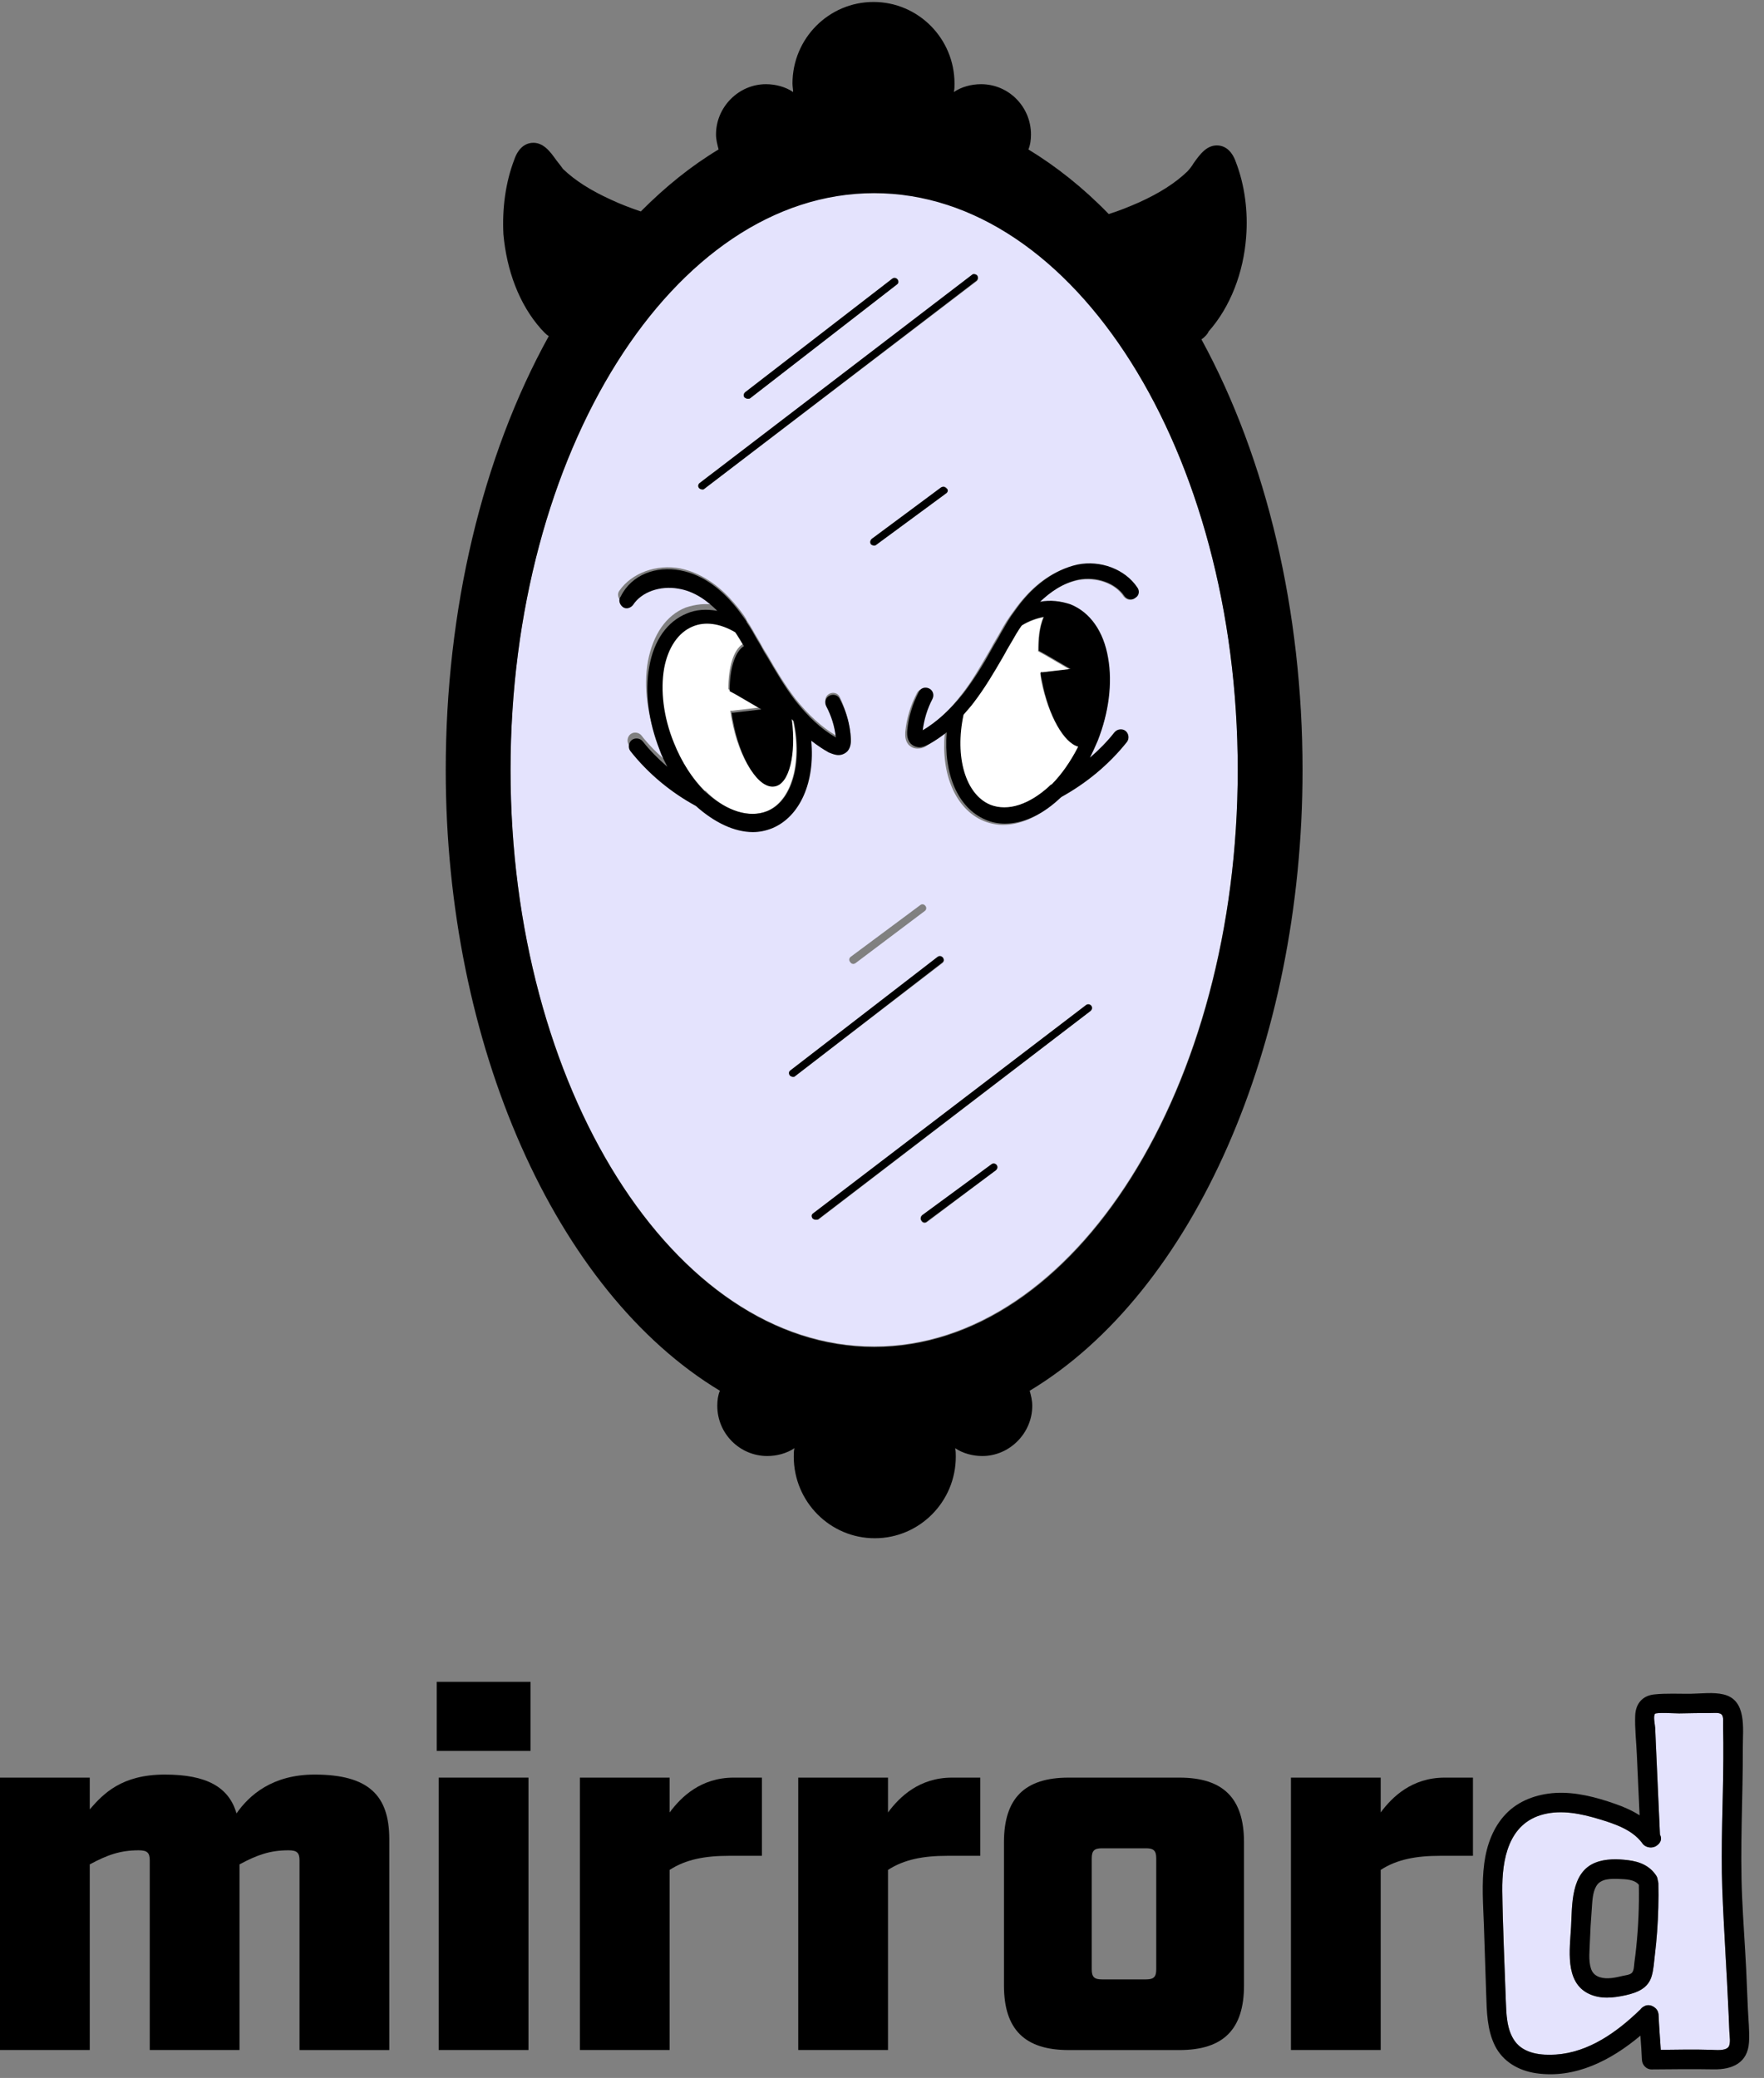 <svg viewBox="0 0 107 126" fill="none" xmlns="http://www.w3.org/2000/svg">
    <rect x="0" y="0" width="107" height="126" fill="#808080" stroke="none"/>
    <g clip-path="url(#clip0_674_813)">
    <path d="M48.109 43.728C48.659 46.3 47.991 48.596 46.497 49.189C45.396 49.625 44.099 49.189 42.92 48.081C42.88 48.002 42.802 47.963 42.723 47.923C42.723 47.923 42.723 47.923 42.684 47.883C41.937 47.132 41.269 46.103 40.797 44.916C40.168 43.372 39.971 41.789 40.207 40.404C40.443 39.138 41.033 38.228 41.937 37.871C42.684 37.555 43.627 37.673 44.532 38.228C44.728 38.544 44.885 38.821 45.043 39.059C44.492 39.415 44.178 40.444 44.178 41.789L44.61 42.027L46.104 42.897L44.414 43.095H44.296C44.335 43.253 44.335 43.412 44.374 43.57C44.807 45.984 45.986 47.765 46.93 47.567C47.794 47.409 48.227 45.628 47.952 43.491C48.07 43.649 48.109 43.689 48.109 43.728Z" fill="white"/>
    <path d="M65.406 45.272C64.974 46.182 64.424 46.934 63.795 47.567C63.795 47.567 63.795 47.567 63.755 47.567C63.677 47.606 63.638 47.685 63.598 47.725C62.419 48.794 61.121 49.269 60.021 48.833C58.527 48.2 57.858 45.944 58.409 43.372C58.605 43.135 58.841 42.858 59.038 42.62C59.706 41.749 60.257 40.839 60.768 39.929L60.925 39.652C61.082 39.415 61.2 39.138 61.357 38.9C61.515 38.623 61.711 38.307 61.947 37.95C62.419 37.673 62.851 37.515 63.284 37.436C63.008 38.069 62.969 38.821 62.969 39.494L63.402 39.731L64.895 40.602L63.205 40.8H63.087C63.126 40.958 63.126 41.116 63.166 41.314C63.598 43.412 64.542 45.074 65.406 45.272Z" fill="white"/>
    <path d="M68.237 44.361C68.04 44.203 67.726 44.243 67.569 44.441C67.136 44.995 66.625 45.509 66.075 45.984C66.232 45.667 66.429 45.311 66.547 44.955C67.254 43.253 67.451 41.472 67.176 39.929C66.861 38.307 66.075 37.159 64.895 36.684C64.345 36.447 63.716 36.407 63.048 36.526C63.638 35.932 64.424 35.378 65.406 35.18C66.507 34.983 67.647 35.378 68.158 36.17C68.316 36.368 68.591 36.447 68.827 36.288C69.023 36.13 69.102 35.853 68.945 35.655C68.198 34.547 66.704 33.993 65.249 34.31C63.755 34.587 62.655 35.616 61.986 36.407C61.711 36.724 61.475 37.08 61.239 37.397C60.964 37.792 60.768 38.148 60.571 38.505C60.414 38.782 60.257 39.019 60.139 39.256L59.981 39.533C59.47 40.404 58.959 41.314 58.33 42.106C57.544 43.135 56.758 43.847 55.853 44.361C55.932 43.689 56.129 43.056 56.443 42.462C56.561 42.224 56.483 41.947 56.247 41.829C56.011 41.71 55.736 41.789 55.618 42.027C55.224 42.779 54.989 43.57 54.91 44.401C54.91 44.52 54.871 44.876 55.107 45.153C55.264 45.311 55.421 45.39 55.657 45.39C55.853 45.39 56.05 45.351 56.247 45.192C56.6 44.995 56.954 44.757 57.308 44.48C57.072 46.973 57.976 49.071 59.667 49.783C60.06 49.941 60.453 50.02 60.846 50.02C61.986 50.02 63.205 49.427 64.266 48.398C65.8 47.567 67.176 46.459 68.237 45.074C68.473 44.836 68.434 44.52 68.237 44.361ZM53.023 11.674C65.171 11.674 75.078 27.384 75.078 46.657C75.078 65.929 65.171 81.639 53.023 81.639C40.836 81.639 30.968 65.929 30.968 46.657C30.968 27.384 40.875 11.674 53.023 11.674ZM66.153 61.299C66.271 61.22 66.271 61.061 66.193 60.982C66.114 60.864 65.957 60.864 65.878 60.943L49.367 73.567C49.249 73.646 49.249 73.804 49.328 73.883C49.367 73.923 49.446 73.962 49.524 73.962C49.563 73.962 49.642 73.962 49.681 73.923L66.153 61.299ZM60.414 70.955C60.532 70.876 60.532 70.717 60.453 70.638C60.374 70.519 60.217 70.519 60.139 70.599L55.932 73.725C55.814 73.804 55.814 73.962 55.893 74.041C55.932 74.121 56.011 74.16 56.089 74.16C56.129 74.16 56.168 74.121 56.207 74.121L60.414 70.955ZM59.234 17.056C59.352 16.977 59.352 16.818 59.274 16.739C59.195 16.62 59.038 16.62 58.959 16.7L42.448 29.284C42.33 29.363 42.33 29.521 42.408 29.601C42.448 29.64 42.526 29.68 42.605 29.68C42.644 29.68 42.723 29.68 42.723 29.64L59.234 17.056ZM57.387 29.917C57.505 29.838 57.505 29.68 57.426 29.601C57.347 29.482 57.19 29.482 57.111 29.561L52.905 32.648C52.787 32.727 52.787 32.885 52.866 32.964C52.905 33.043 52.984 33.043 53.062 33.043C53.102 33.043 53.141 33.043 53.18 33.004L57.387 29.917ZM57.151 58.41C57.269 58.331 57.269 58.172 57.19 58.093C57.111 57.975 56.954 57.975 56.876 58.054L47.952 64.9C47.834 64.979 47.834 65.137 47.912 65.216C47.952 65.256 48.03 65.296 48.109 65.296C48.148 65.296 48.188 65.296 48.227 65.256L57.151 58.41ZM56.089 55.244C56.207 55.165 56.207 55.007 56.129 54.928C56.05 54.809 55.893 54.809 55.814 54.888L51.608 58.014C51.49 58.093 51.49 58.252 51.568 58.331C51.608 58.41 51.686 58.45 51.765 58.45C51.804 58.45 51.883 58.41 51.883 58.41L56.089 55.244ZM54.399 17.254C54.517 17.174 54.517 17.016 54.438 16.937C54.36 16.818 54.202 16.818 54.124 16.898L45.2 23.783C45.082 23.862 45.082 24.021 45.16 24.1C45.2 24.139 45.278 24.179 45.357 24.179C45.396 24.179 45.475 24.179 45.514 24.139L54.399 17.254ZM51.411 45.43C51.647 45.153 51.608 44.797 51.608 44.678C51.529 43.847 51.293 43.016 50.939 42.264C50.822 42.027 50.546 41.947 50.31 42.066C50.075 42.185 49.996 42.462 50.114 42.699C50.428 43.293 50.625 43.966 50.703 44.599C49.839 44.084 49.013 43.333 48.227 42.343C47.598 41.512 47.047 40.602 46.576 39.771L46.379 39.454C46.222 39.217 46.104 38.94 45.947 38.702C45.75 38.386 45.554 37.99 45.278 37.594C45.278 37.594 45.278 37.594 45.278 37.555C45.082 37.238 44.807 36.882 44.531 36.566C43.863 35.774 42.762 34.785 41.269 34.468C39.814 34.191 38.32 34.745 37.573 35.814C37.416 36.011 37.494 36.328 37.691 36.447C37.888 36.605 38.202 36.526 38.32 36.328C38.87 35.536 40.011 35.141 41.072 35.339C42.055 35.536 42.841 36.13 43.431 36.684C42.802 36.566 42.173 36.645 41.583 36.843C40.404 37.317 39.617 38.465 39.303 40.087C39.028 41.631 39.264 43.412 39.932 45.113C40.089 45.469 40.246 45.826 40.404 46.142C39.853 45.667 39.342 45.153 38.91 44.599C38.752 44.401 38.438 44.361 38.241 44.52C38.045 44.678 38.005 44.995 38.163 45.192C39.264 46.538 40.639 47.686 42.133 48.517C43.195 49.545 44.413 50.099 45.593 50.099C45.986 50.099 46.418 50.02 46.772 49.862C48.463 49.15 49.328 47.092 49.131 44.559C49.485 44.836 49.799 45.074 50.193 45.272C50.389 45.39 50.586 45.43 50.782 45.43C51.097 45.667 51.293 45.588 51.411 45.43Z" fill="#E4E3FD"/>
    <path d="M72.876 20.578C76.847 27.86 79.009 37.08 79.009 46.697C79.009 63.357 72.404 78.355 62.458 84.331C62.537 84.608 62.615 84.924 62.615 85.241C62.615 86.903 61.239 88.288 59.588 88.288C58.999 88.288 58.409 88.13 57.937 87.813C57.976 87.971 57.976 88.169 57.976 88.328C57.976 91.058 55.775 93.274 53.062 93.274C50.35 93.274 48.148 91.058 48.148 88.328C48.148 88.169 48.148 87.971 48.188 87.813C47.716 88.13 47.126 88.288 46.536 88.288C44.885 88.288 43.509 86.942 43.509 85.241C43.509 84.924 43.549 84.608 43.667 84.331C33.681 78.316 27.037 63.317 27.037 46.697C27.037 37.001 29.239 27.701 33.288 20.38C33.091 20.262 32.974 20.103 32.816 19.945C31.48 18.441 30.733 16.383 30.536 14.207C30.457 12.663 30.654 11.081 31.204 9.656C31.283 9.418 31.558 8.746 32.227 8.666C32.934 8.587 33.367 9.181 33.76 9.735C33.917 9.933 34.074 10.131 34.153 10.249C34.9 10.962 35.843 11.555 37.062 12.109C37.652 12.386 38.281 12.624 38.87 12.822C40.364 11.318 41.937 10.052 43.588 9.062C43.509 8.746 43.431 8.469 43.431 8.152C43.431 6.49 44.807 5.105 46.458 5.105C47.047 5.105 47.637 5.263 48.109 5.58C48.109 5.421 48.07 5.224 48.07 5.065C48.07 2.335 50.271 0.119 52.984 0.119C55.696 0.119 57.898 2.335 57.898 5.065C57.898 5.224 57.898 5.421 57.858 5.58C58.33 5.263 58.92 5.105 59.51 5.105C61.2 5.105 62.537 6.49 62.537 8.152C62.537 8.469 62.497 8.785 62.38 9.062C64.07 10.091 65.721 11.397 67.254 12.98C67.883 12.782 68.473 12.545 69.102 12.268C70.321 11.714 71.264 11.12 72.011 10.408C72.129 10.289 72.286 10.091 72.404 9.893C72.797 9.339 73.23 8.746 73.937 8.825C74.606 8.904 74.881 9.577 74.96 9.814C75.51 11.239 75.707 12.822 75.589 14.365C75.431 16.502 74.645 18.599 73.308 20.103C73.269 20.222 73.112 20.42 72.876 20.578ZM75.078 46.697C75.078 27.385 65.171 11.714 53.023 11.714C40.836 11.714 30.968 27.424 30.968 46.697C30.968 65.969 40.875 81.679 53.023 81.679C65.21 81.679 75.078 65.969 75.078 46.697Z" fill="black"/>
    <path d="M60.139 70.599C60.257 70.52 60.374 70.559 60.453 70.638C60.532 70.757 60.492 70.876 60.414 70.955L56.207 74.081C56.168 74.121 56.129 74.121 56.089 74.121C56.011 74.121 55.932 74.081 55.893 74.002C55.814 73.883 55.853 73.765 55.932 73.686L60.139 70.599Z" fill="black"/>
    <path d="M63.795 47.567C64.384 46.974 64.935 46.182 65.406 45.272C64.542 45.035 63.598 43.412 63.205 41.275C63.166 41.117 63.126 40.959 63.126 40.761H63.244L64.935 40.563L63.441 39.692L63.008 39.455C63.008 38.782 63.048 38.03 63.323 37.397C62.89 37.476 62.419 37.634 61.986 37.911C61.75 38.228 61.554 38.584 61.397 38.861C61.239 39.138 61.082 39.376 60.964 39.613L60.807 39.89C60.296 40.761 59.745 41.71 59.077 42.581C58.88 42.858 58.645 43.095 58.448 43.333C57.898 45.905 58.566 48.161 60.06 48.794C61.161 49.229 62.458 48.754 63.637 47.686C63.637 47.686 63.716 47.607 63.795 47.567ZM68.984 35.616C69.141 35.814 69.102 36.13 68.866 36.249C68.669 36.407 68.355 36.368 68.198 36.13C67.647 35.339 66.507 34.943 65.446 35.141C64.463 35.339 63.677 35.933 63.087 36.487C63.716 36.368 64.345 36.447 64.935 36.645C66.114 37.12 66.94 38.267 67.215 39.89C67.49 41.433 67.254 43.214 66.586 44.916C66.429 45.272 66.271 45.628 66.114 45.945C66.664 45.47 67.175 44.955 67.608 44.401C67.765 44.203 68.08 44.164 68.276 44.322C68.473 44.48 68.512 44.797 68.355 44.995C67.254 46.38 65.878 47.488 64.384 48.319C63.323 49.348 62.104 49.942 60.964 49.942C60.532 49.942 60.139 49.862 59.785 49.704C58.094 48.992 57.229 46.934 57.426 44.401C57.072 44.678 56.718 44.916 56.364 45.114C56.168 45.232 55.932 45.312 55.775 45.312C55.578 45.312 55.382 45.232 55.224 45.074C54.989 44.797 55.028 44.441 55.028 44.322C55.106 43.491 55.342 42.7 55.736 41.948C55.853 41.71 56.129 41.631 56.364 41.75C56.6 41.869 56.679 42.146 56.561 42.383C56.246 42.977 56.05 43.649 55.971 44.283C56.836 43.768 57.662 43.016 58.448 42.027C59.077 41.196 59.627 40.325 60.099 39.455L60.257 39.178C60.414 38.901 60.571 38.663 60.689 38.426C60.886 38.109 61.082 37.713 61.357 37.318C61.593 37.001 61.829 36.645 62.104 36.328C62.773 35.537 63.913 34.548 65.367 34.231C66.743 33.954 68.237 34.508 68.984 35.616Z" fill="black"/>
    <path d="M57.387 29.917L53.141 33.044C53.102 33.083 53.062 33.083 53.023 33.083C52.944 33.083 52.866 33.044 52.826 33.004C52.748 32.885 52.787 32.767 52.866 32.688L57.072 29.561C57.19 29.482 57.308 29.522 57.387 29.601C57.544 29.68 57.505 29.838 57.387 29.917Z" fill="black"/>
    <path d="M65.878 60.943C65.996 60.864 66.114 60.903 66.193 60.982C66.272 61.101 66.232 61.22 66.153 61.299L49.642 73.923C49.603 73.962 49.563 73.962 49.485 73.962C49.406 73.962 49.328 73.923 49.288 73.883C49.21 73.765 49.21 73.646 49.328 73.567L65.878 60.943Z" fill="black"/>
    <path d="M56.876 58.015C56.994 57.935 57.112 57.975 57.19 58.054C57.269 58.173 57.269 58.292 57.151 58.371L48.227 65.257C48.188 65.296 48.148 65.296 48.109 65.296C48.03 65.296 47.952 65.257 47.913 65.217C47.834 65.098 47.834 64.98 47.952 64.9L56.876 58.015Z" fill="black"/>
    <path d="M54.124 16.898C54.242 16.819 54.36 16.858 54.438 16.938C54.517 17.056 54.517 17.175 54.399 17.254L45.514 24.14C45.475 24.179 45.436 24.179 45.357 24.179C45.279 24.179 45.239 24.14 45.16 24.1C45.082 23.982 45.121 23.863 45.2 23.784L54.124 16.898Z" fill="black"/>
    <path d="M42.448 29.284L58.959 16.66C59.038 16.581 59.195 16.621 59.274 16.7C59.352 16.819 59.313 16.937 59.234 17.017L42.723 29.64C42.684 29.68 42.644 29.68 42.605 29.68C42.526 29.68 42.448 29.64 42.409 29.601C42.33 29.522 42.33 29.363 42.448 29.284Z" fill="black"/>
    <path d="M46.536 49.189C48.03 48.596 48.699 46.3 48.148 43.728C48.109 43.688 48.069 43.649 48.03 43.609C48.305 45.746 47.873 47.527 47.008 47.685C46.025 47.883 44.885 46.063 44.453 43.688C44.413 43.53 44.413 43.372 44.374 43.214H44.492L46.182 43.016L44.689 42.145L44.256 41.908C44.256 40.562 44.571 39.533 45.121 39.177C44.964 38.9 44.807 38.623 44.61 38.346C43.666 37.792 42.762 37.673 42.015 37.99C41.151 38.346 40.522 39.256 40.286 40.523C40.05 41.868 40.246 43.491 40.875 45.034C41.347 46.221 42.015 47.25 42.762 48.002C42.762 48.002 42.802 48.002 42.802 48.042C42.88 48.081 42.959 48.16 42.998 48.2C44.099 49.15 45.436 49.624 46.536 49.189ZM41.268 34.587C42.762 34.864 43.863 35.893 44.531 36.684C44.807 37.001 45.042 37.357 45.278 37.673C45.278 37.673 45.278 37.673 45.278 37.713C45.553 38.109 45.75 38.465 45.947 38.821C46.104 39.059 46.222 39.296 46.379 39.573L46.576 39.889C47.087 40.76 47.598 41.631 48.227 42.462C49.013 43.451 49.799 44.203 50.703 44.717C50.625 44.045 50.428 43.411 50.114 42.818C49.996 42.581 50.075 42.303 50.31 42.185C50.546 42.066 50.821 42.145 50.939 42.383C51.333 43.135 51.568 43.926 51.608 44.797C51.608 44.915 51.647 45.272 51.411 45.548C51.254 45.707 51.057 45.786 50.861 45.786C50.664 45.786 50.468 45.707 50.271 45.628C49.917 45.43 49.563 45.192 49.21 44.915C49.446 47.408 48.541 49.506 46.851 50.218C46.458 50.376 46.065 50.456 45.672 50.456C44.531 50.456 43.313 49.862 42.212 48.873C40.679 48.042 39.303 46.894 38.241 45.548C38.084 45.351 38.123 45.034 38.32 44.876C38.517 44.717 38.831 44.757 38.988 44.955C39.421 45.509 39.932 46.023 40.482 46.498C40.325 46.182 40.128 45.825 40.01 45.469C39.342 43.768 39.106 41.987 39.381 40.444C39.657 38.821 40.482 37.673 41.662 37.199C42.212 36.961 42.841 36.922 43.509 37.04C42.92 36.447 42.133 35.853 41.151 35.695C40.05 35.497 38.91 35.893 38.399 36.684C38.241 36.882 37.966 36.961 37.77 36.803C37.573 36.645 37.494 36.367 37.652 36.17C38.32 34.824 39.814 34.31 41.268 34.587Z" fill="black"/>
    </g>
    <path d="M23.613 111.523V124.309H18.168V112.806C18.168 112.347 18.017 112.196 17.496 112.196C16.395 112.196 15.598 112.472 14.528 113.051V124.306H9.084V112.806C9.084 112.347 8.932 112.196 8.411 112.196C7.311 112.196 6.514 112.472 5.444 113.051V124.306H-0V107.79H5.444V109.715C6.269 108.766 7.373 107.604 10.002 107.604C12.541 107.604 13.887 108.369 14.346 109.96C15.112 108.859 16.516 107.604 19.086 107.604C22.357 107.607 23.613 108.863 23.613 111.523Z" fill="black"/>
    <path d="M26.49 101.98H32.179V106.168H26.49V101.98ZM26.611 107.79H32.055V124.306H26.611V107.79Z" fill="black"/>
    <path d="M35.174 107.79H40.618V109.902C41.322 108.953 42.516 107.79 44.503 107.79H46.215V112.531H44.196C42.789 112.531 41.598 112.744 40.618 113.386V124.306H35.174V107.79Z" fill="black"/>
    <path d="M48.42 107.79H53.864V109.902C54.568 108.953 55.762 107.79 57.749 107.79H59.46V112.531H57.442C56.034 112.531 54.844 112.744 53.864 113.386V124.306H48.42V107.79Z" fill="black"/>
    <path d="M60.898 120.393V111.706C60.898 109.046 62.151 107.79 64.814 107.79H71.542C74.202 107.79 75.458 109.042 75.458 111.706V120.393C75.458 123.054 74.206 124.309 71.542 124.309H64.814C62.154 124.306 60.898 123.054 60.898 120.393ZM69.524 120.024C69.983 120.024 70.135 119.872 70.135 119.414V112.686C70.135 112.227 69.983 112.075 69.524 112.075H66.833C66.374 112.075 66.222 112.227 66.222 112.686V119.414C66.222 119.872 66.374 120.024 66.833 120.024H69.524Z" fill="black"/>
    <path d="M78.305 107.79H83.749V109.902C84.453 108.953 85.647 107.79 87.634 107.79H89.345V112.531H87.327C85.919 112.531 84.729 112.744 83.749 113.386V124.306H78.305V107.79Z" fill="black"/>
    <path d="M104.899 123.202C104.909 123.43 104.999 123.944 104.833 124.134C104.629 124.365 104.102 124.303 103.832 124.296C102.801 124.265 101.769 124.282 100.738 124.296C100.693 123.595 100.638 122.898 100.607 122.198C100.607 122.146 100.6 122.098 100.586 122.053C100.551 121.898 100.458 121.787 100.344 121.712C100.337 121.705 100.327 121.701 100.32 121.694C100.313 121.691 100.31 121.687 100.303 121.684C100.127 121.574 99.903 121.543 99.699 121.674C99.623 121.715 99.558 121.77 99.509 121.839C98.105 123.202 96.387 124.448 94.372 124.582C93.503 124.637 92.447 124.541 91.891 123.775C91.384 123.078 91.371 122.115 91.339 121.291C91.263 119.083 91.153 116.871 91.126 114.659C91.105 112.758 91.491 110.561 93.62 110.016C94.738 109.729 95.904 109.978 96.987 110.302C97.922 110.585 98.985 110.93 99.599 111.741C99.796 112.065 100.279 112.113 100.534 111.879C100.731 111.737 100.827 111.496 100.689 111.244C100.634 110.022 100.579 108.801 100.524 107.576C100.496 106.945 100.465 106.314 100.437 105.682C100.424 105.382 100.41 105.082 100.4 104.782C100.389 104.585 100.272 104.088 100.382 103.926C100.455 103.816 101.624 103.898 101.859 103.895C102.518 103.885 103.177 103.867 103.836 103.871C103.991 103.871 104.309 103.833 104.433 103.964C104.564 104.102 104.516 104.471 104.519 104.647C104.536 105.323 104.536 105.996 104.533 106.672C104.522 109.294 104.374 111.92 104.471 114.542C104.564 117.071 104.747 119.593 104.854 122.122C104.867 122.481 104.885 122.843 104.899 123.202ZM100.517 117.13C100.589 116.153 100.613 115.177 100.593 114.197C100.589 114.121 100.575 114.056 100.551 113.997C100.548 113.907 100.52 113.814 100.455 113.721C100.065 113.134 99.465 112.886 98.785 112.8C98.126 112.714 97.381 112.696 96.753 112.952C95.273 113.559 95.369 115.512 95.297 116.843C95.224 118.168 94.893 120.19 96.37 120.894C97.084 121.235 97.857 121.149 98.609 120.984C99.309 120.825 99.972 120.573 100.189 119.817C100.31 119.403 100.331 118.945 100.382 118.52C100.437 118.058 100.482 117.596 100.517 117.13Z" fill="#E4E3FD"/>
    <path d="M100.593 114.197C100.614 115.177 100.589 116.154 100.517 117.13C100.483 117.596 100.438 118.058 100.382 118.52C100.331 118.945 100.31 119.404 100.189 119.818C99.972 120.573 99.309 120.825 98.609 120.984C97.857 121.149 97.084 121.236 96.37 120.894C94.893 120.19 95.225 118.168 95.297 116.844C95.369 115.512 95.273 113.559 96.753 112.952C97.381 112.697 98.126 112.714 98.785 112.8C99.465 112.886 100.065 113.135 100.455 113.721C100.52 113.814 100.548 113.908 100.552 113.997C100.576 114.056 100.589 114.121 100.593 114.197ZM99.247 118.106C99.382 116.837 99.434 115.564 99.409 114.291C99.154 113.956 98.588 113.949 98.209 113.935C97.729 113.921 97.101 113.894 96.825 114.37C96.584 114.787 96.587 115.35 96.549 115.815C96.498 116.454 96.46 117.095 96.439 117.734C96.425 118.251 96.342 118.855 96.501 119.359C96.646 119.831 97.091 119.966 97.55 119.956C97.847 119.949 98.133 119.88 98.419 119.814C98.582 119.776 98.864 119.756 98.989 119.624C99.123 119.483 99.116 119.169 99.14 118.986C99.182 118.693 99.216 118.4 99.247 118.106Z" fill="black"/>
    <path d="M100.344 121.712C100.458 121.787 100.551 121.898 100.586 122.053C100.599 122.098 100.606 122.146 100.606 122.198C100.637 122.898 100.693 123.595 100.737 124.296C101.769 124.282 102.801 124.265 103.832 124.296C104.101 124.303 104.629 124.365 104.833 124.134C104.998 123.944 104.909 123.43 104.898 123.202C104.884 122.843 104.867 122.481 104.853 122.122C104.746 119.593 104.564 117.071 104.47 114.542C104.374 111.92 104.522 109.294 104.533 106.672C104.536 105.996 104.536 105.323 104.519 104.647C104.515 104.471 104.564 104.102 104.432 103.964C104.308 103.833 103.991 103.871 103.836 103.871C103.177 103.867 102.518 103.885 101.859 103.895C101.624 103.898 100.454 103.816 100.382 103.926C100.272 104.088 100.389 104.585 100.399 104.782C100.41 105.082 100.423 105.382 100.437 105.682C100.465 106.314 100.496 106.945 100.523 107.576C100.579 108.801 100.634 110.022 100.689 111.244C100.827 111.496 100.73 111.737 100.534 111.879C100.279 112.113 99.796 112.065 99.599 111.741C98.985 110.93 97.922 110.585 96.987 110.302C95.904 109.978 94.738 109.729 93.62 110.016C91.491 110.561 91.105 112.758 91.125 114.659C91.153 116.871 91.263 119.083 91.339 121.291C91.37 122.115 91.384 123.078 91.891 123.775C92.447 124.541 93.502 124.637 94.372 124.582C96.387 124.448 98.105 123.202 99.509 121.839C99.557 121.77 99.623 121.715 99.699 121.674C99.902 121.543 100.127 121.574 100.303 121.684C100.31 121.687 100.313 121.691 100.32 121.694C100.327 121.701 100.337 121.705 100.344 121.712ZM106.02 121.763C106.047 122.45 106.133 123.161 106.089 123.847C106.009 125.096 105.064 125.5 103.943 125.479C102.69 125.458 101.438 125.472 100.185 125.483C99.854 125.486 99.609 125.21 99.595 124.893C99.575 124.406 99.537 123.92 99.502 123.437C97.729 124.927 95.552 126.059 93.178 125.714C92.115 125.559 91.156 125.013 90.67 124.027C90.201 123.067 90.183 121.974 90.149 120.932C90.101 119.545 90.056 118.158 90.011 116.774C89.966 115.512 89.866 114.232 90.032 112.976C90.18 111.882 90.566 110.799 91.343 109.991C92.122 109.174 93.233 108.787 94.344 108.718C95.566 108.646 96.814 108.974 97.96 109.377C98.491 109.56 98.999 109.784 99.454 110.074C99.399 108.853 99.344 107.628 99.288 106.407C99.254 105.613 99.154 104.795 99.188 104.002C99.223 103.308 99.626 102.822 100.33 102.746C101.069 102.667 101.835 102.715 102.576 102.705C103.211 102.694 103.918 102.598 104.539 102.743C105.971 103.077 105.713 104.816 105.716 105.937C105.726 108.984 105.537 112.037 105.675 115.084C105.74 116.533 105.847 117.979 105.92 119.424C105.957 120.204 105.985 120.984 106.02 121.763Z" fill="black"/>
    <defs>
    <clipPath id="clip0_674_813">
    <rect width="52.168" height="93.353" fill="white" transform="translate(26.959)"/>
    </clipPath>
    </defs>
</svg>